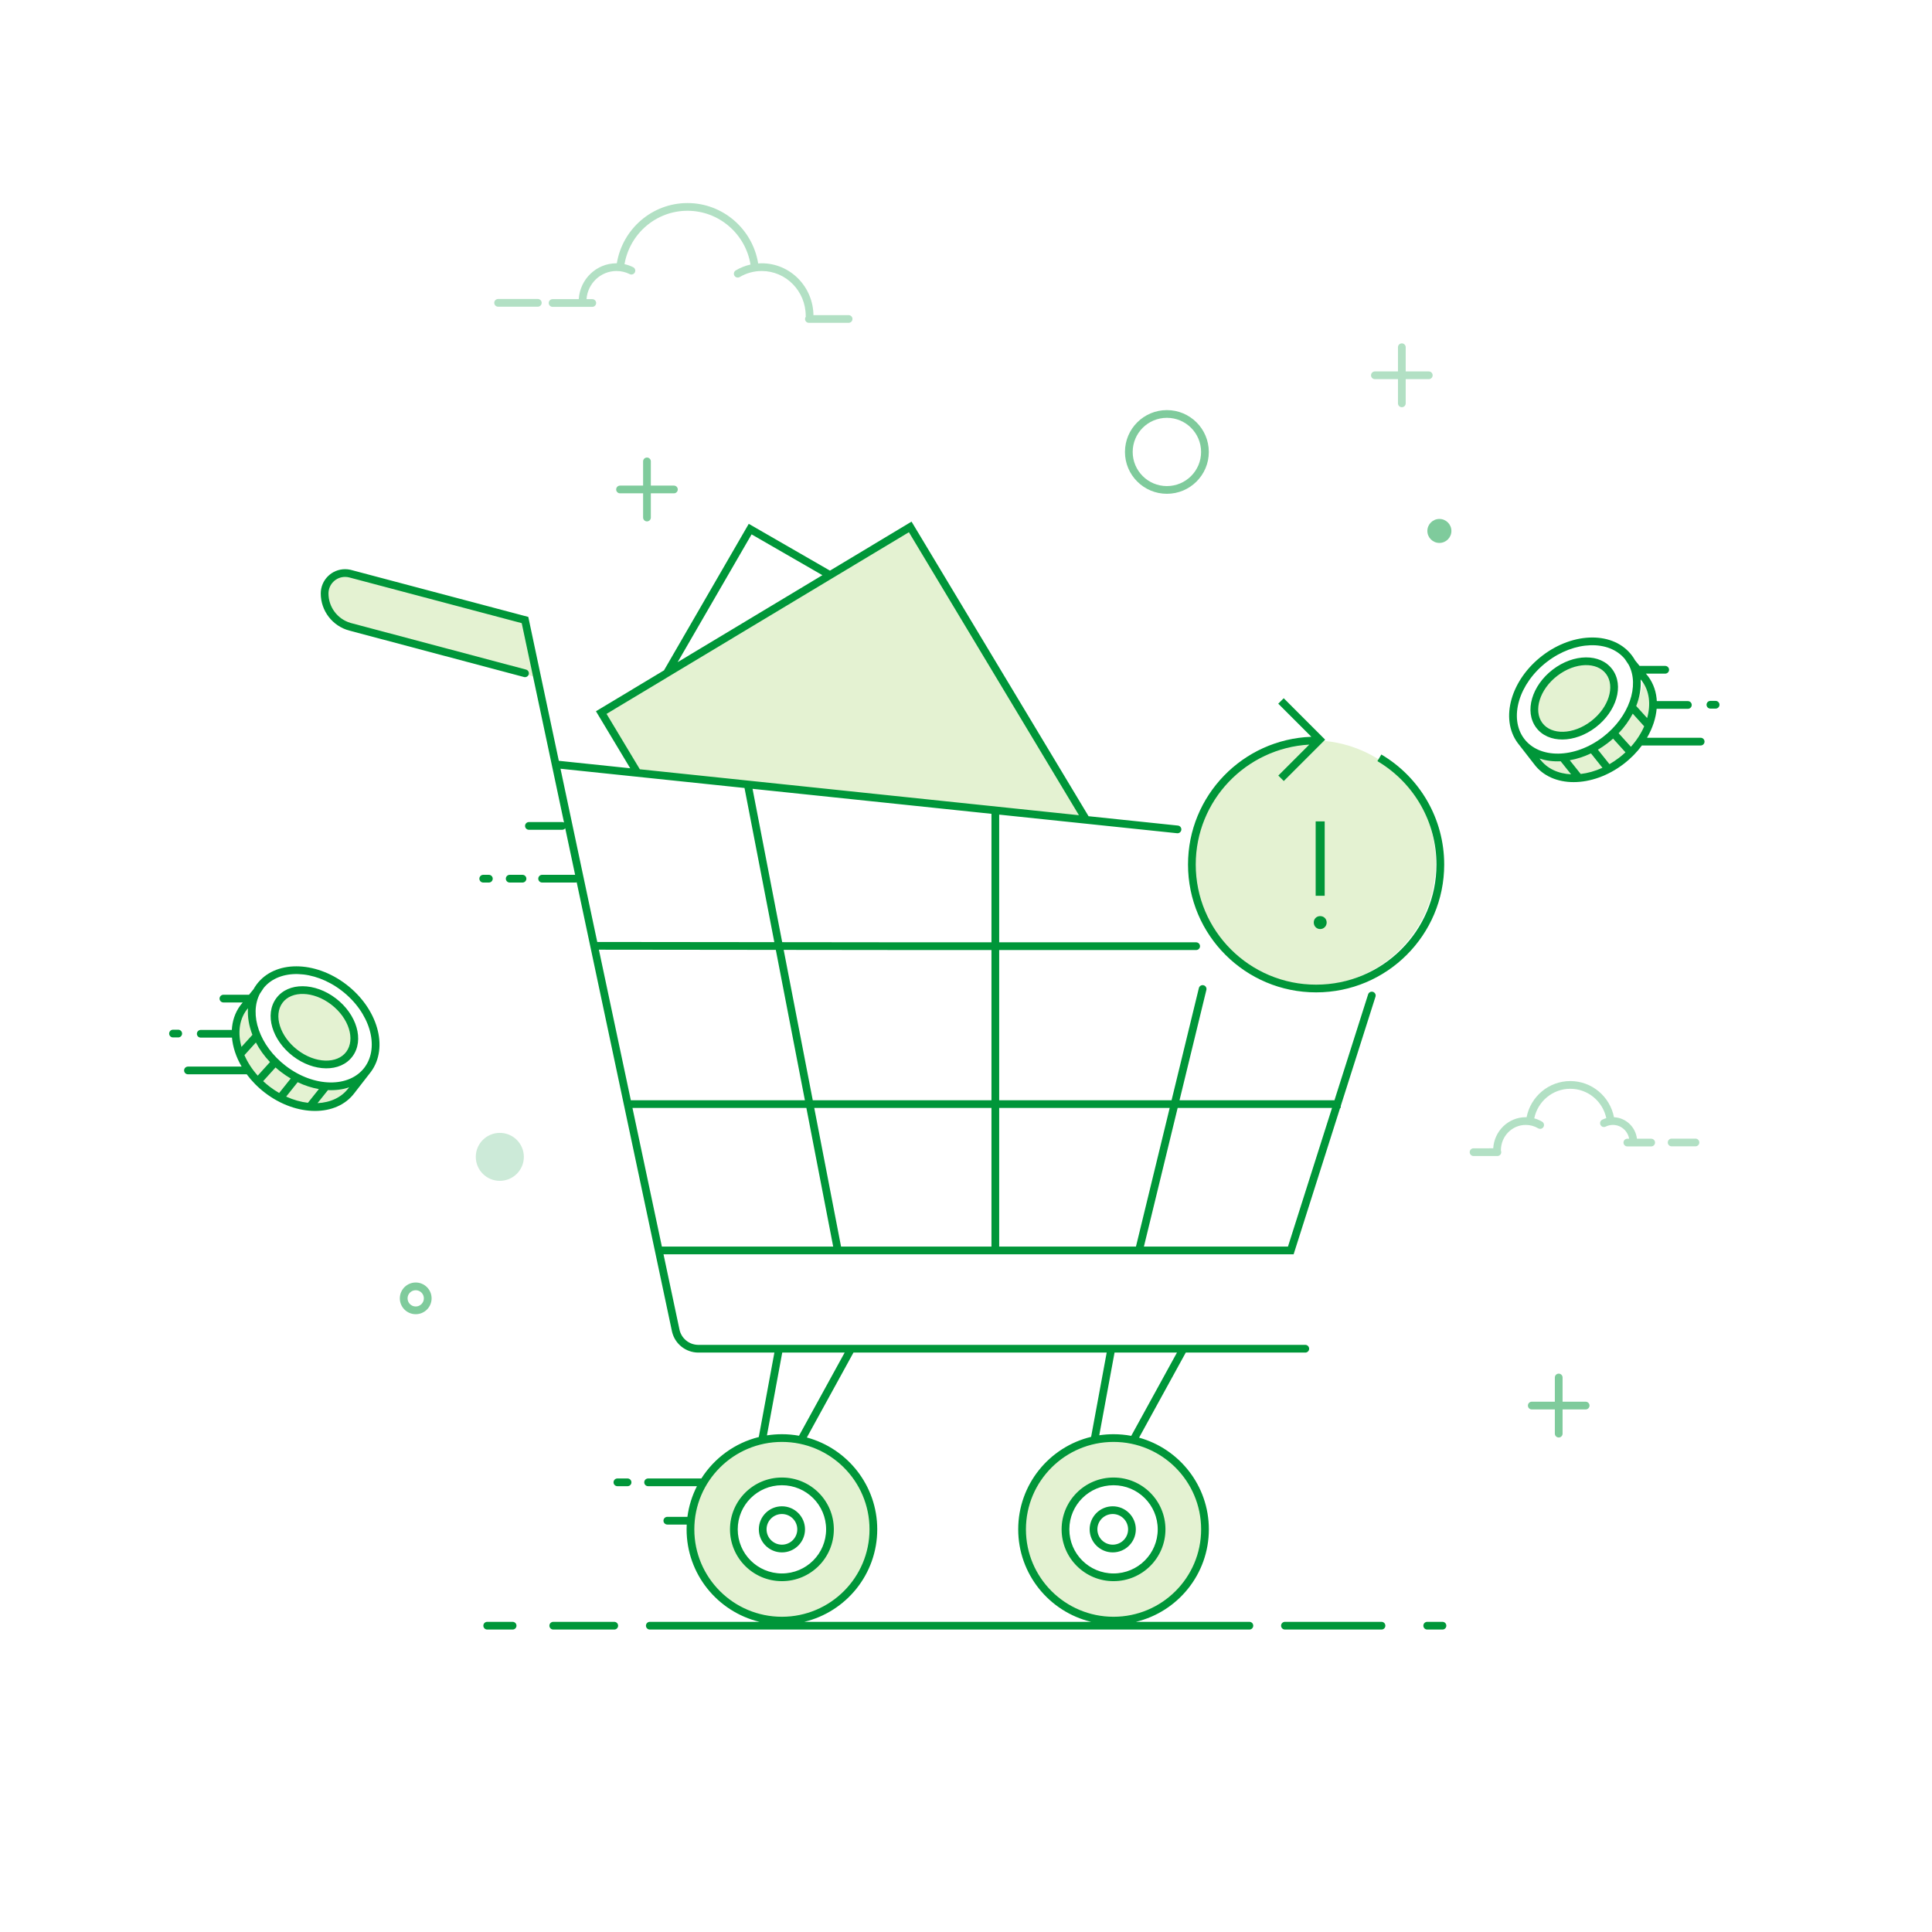 <svg width="500" height="500" viewBox="0 0 500 500" fill="none" xmlns="http://www.w3.org/2000/svg">
<rect width="500" height="500" fill="white"/>
<path fill-rule="evenodd" clip-rule="evenodd" d="M202.361 372.169C215.433 372.169 226.03 382.745 226.03 395.791C226.03 408.838 215.433 419.414 202.361 419.414C189.288 419.414 178.691 408.838 178.691 395.791C178.691 382.745 189.288 372.169 202.361 372.169ZM202.361 383.378C195.491 383.378 189.923 388.936 189.923 395.791C189.923 402.647 195.491 408.204 202.361 408.204C209.23 408.204 214.798 402.647 214.798 395.791C214.798 388.936 209.23 383.378 202.361 383.378ZM139.303 175.443L89.453 161.243C85.879 160.225 83.543 156.799 83.901 153.101C84.188 150.146 86.814 147.983 89.769 148.27C90.083 148.3 90.394 148.358 90.698 148.443L135.884 161.079L139.303 175.443Z" fill="#E4F2D2"/>
<path fill-rule="evenodd" clip-rule="evenodd" d="M164.772 200.164L155.301 184.432L235.26 136.483L281.006 212.464" fill="#E4F2D2"/>
<path d="M107.587 340.114C109.857 340.114 111.696 338.278 111.696 336.013C111.696 333.748 109.857 331.912 107.587 331.912C105.317 331.912 103.478 333.748 103.478 336.013C103.478 338.278 105.317 340.114 107.587 340.114ZM107.587 338.118C106.422 338.118 105.478 337.176 105.478 336.013C105.478 334.85 106.422 333.908 107.587 333.908C108.752 333.908 109.696 334.85 109.696 336.013C109.696 337.176 108.752 338.118 107.587 338.118ZM301.99 127.793C307.982 127.793 312.84 122.944 312.84 116.964C312.84 110.983 307.982 106.135 301.99 106.135C295.997 106.135 291.139 110.983 291.139 116.964C291.139 122.944 295.997 127.793 301.99 127.793ZM301.99 125.797C297.102 125.797 293.139 121.842 293.139 116.964C293.139 112.085 297.102 108.131 301.99 108.131C306.878 108.131 310.84 112.085 310.84 116.964C310.84 121.842 306.878 125.797 301.99 125.797Z" fill="#7FCB9C"/>
<path d="M151.027 405.675C152.841 405.675 154.311 404.208 154.311 402.398C154.311 400.588 152.841 399.121 151.027 399.121C149.213 399.121 147.743 400.588 147.743 402.398C147.743 404.208 149.213 405.675 151.027 405.675Z" fill="white"/>
<path d="M167.436 118.41C167.988 118.41 168.436 118.857 168.436 119.408L168.436 125.672L174.41 125.673C174.922 125.673 175.344 126.059 175.401 126.556L175.408 126.673C175.408 127.225 174.961 127.673 174.41 127.673L168.436 127.672L168.436 133.938C168.436 134.449 168.05 134.871 167.552 134.929L167.436 134.936C166.883 134.936 166.436 134.489 166.436 133.938L166.436 127.672L160.462 127.673C159.95 127.673 159.528 127.287 159.47 126.789L159.464 126.673C159.464 126.121 159.91 125.673 160.462 125.673L166.436 125.672L166.436 119.408C166.436 118.896 166.822 118.475 167.319 118.417L167.436 118.41Z" fill="#7FCB9C"/>
<path d="M362.794 88.863C363.346 88.863 363.794 89.31 363.794 89.861L363.794 96.125L369.768 96.126C370.28 96.126 370.702 96.512 370.759 97.009L370.766 97.126C370.766 97.678 370.319 98.126 369.768 98.126L363.794 98.125L363.794 104.391C363.794 104.903 363.408 105.324 362.911 105.382L362.794 105.389C362.242 105.389 361.794 104.942 361.794 104.391L361.794 98.125L355.82 98.126C355.308 98.126 354.886 97.74 354.828 97.243L354.822 97.126C354.822 96.574 355.269 96.126 355.82 96.126L361.794 96.125L361.794 89.861C361.794 89.35 362.18 88.928 362.677 88.87L362.794 88.863Z" fill="#B2E0C4"/>
<path d="M56.933 434.395V447.503" stroke="white" stroke-width="2" stroke-linecap="round"/>
<path d="M63.774 440.949H50.093" stroke="white" stroke-width="2" stroke-linecap="round"/>
<path fill-rule="evenodd" clip-rule="evenodd" d="M64.5 260C59.286 266.341 59.656 273.812 67.345 280.911C71.556 284.8 76.063 286.011 78.944 286.371C84.107 287.016 88.242 285.421 91.349 281.587C83.435 282.159 76.838 279.948 71.556 274.954C66.273 269.961 64.5 264.475 64.5 260Z" fill="#E4F2D2"/>
<path d="M73.276 276.6C65.51 270.748 62.755 261.308 67.121 255.514C71.487 249.72 81.321 249.767 89.087 255.618C96.852 261.469 99.607 270.91 95.241 276.704C90.875 282.498 81.041 282.451 73.276 276.6Z" fill="white"/>
<path d="M76.359 272.503C71.331 268.714 69.498 262.668 72.263 258.998C75.029 255.327 81.347 255.423 86.375 259.212C91.402 263.001 93.236 269.048 90.471 272.718C87.705 276.388 81.387 276.292 76.359 272.503Z" fill="#E4F2D2"/>
<path d="M89.609 254.775C97.714 260.978 100.652 271.058 96.001 277.379L91.766 282.832C87.108 289.113 76.71 289.034 68.582 282.814C66.718 281.387 65.127 279.755 63.839 278.011L63.779 278.021L63.662 278.028H48.644C48.092 278.028 47.644 277.581 47.644 277.03C47.644 276.479 48.092 276.032 48.644 276.032L62.534 276.032C61.087 273.554 60.225 270.932 60.023 268.401C59.876 268.49 60.702 268.54 60.516 268.54H51.955C51.402 268.54 50.955 268.094 50.955 267.542C50.955 266.991 51.402 266.544 51.955 266.544H60.516C60.688 266.544 59.849 266.587 59.99 266.663C60.092 264.3 60.813 262.068 62.216 260.176L62.82 259.434L57.822 259.434C57.309 259.434 56.886 259.049 56.829 258.552L56.822 258.436C56.822 257.885 57.27 257.438 57.822 257.438H64.5C64.732 257.438 64.426 257.5 64.277 257.649L65.602 256.023C65.834 255.604 66.096 255.198 66.386 254.806C71.083 248.476 81.481 248.555 89.609 254.775ZM84.872 282.117L82.178 285.491C85.493 285.333 88.391 284.028 90.198 281.591L90.351 281.412C88.663 281.973 86.806 282.207 84.872 282.117ZM77.035 280.073L74.06 283.8C75.94 284.657 77.85 285.191 79.689 285.403L82.524 281.853C80.703 281.533 78.849 280.938 77.035 280.073ZM71.311 276.253L68.104 279.8C68.636 280.296 69.2 280.773 69.796 281.229C70.594 281.841 71.415 282.386 72.247 282.866L75.24 279.119C74.393 278.622 73.562 278.064 72.753 277.445C72.252 277.061 71.772 276.664 71.311 276.253ZM68.262 255.652L67.273 257.138C64.418 262.528 67.133 270.63 73.966 275.86C81.293 281.467 90.426 281.536 94.369 276.222C98.32 270.895 95.73 261.973 88.396 256.36C81.231 250.877 72.34 250.689 68.262 255.652ZM66.225 269.794L63.261 273.071C64.058 274.905 65.215 276.711 66.702 278.371L69.874 274.861C68.378 273.287 67.152 271.57 66.225 269.794ZM86.928 258.388C92.322 262.516 94.337 269.198 91.23 273.388C88.112 277.588 81.208 277.463 75.806 273.329C70.413 269.201 68.398 262.519 71.505 258.33C74.623 254.129 81.528 254.255 86.928 258.388ZM73.112 259.522C70.747 262.709 72.407 268.214 77.02 271.744C81.624 275.268 87.267 275.371 89.623 272.196C91.988 269.008 90.328 263.503 85.715 259.973C81.111 256.449 75.468 256.346 73.112 259.522ZM64.181 260.928L63.794 261.404C61.88 263.985 61.516 267.431 62.498 270.935L65.323 267.814C64.423 265.506 64.024 263.153 64.181 260.928ZM46.124 266.49C46.676 266.49 47.124 266.937 47.124 267.488C47.124 268.039 46.676 268.486 46.124 268.486H44.776C44.224 268.486 43.776 268.039 43.776 267.488C43.776 266.937 44.224 266.49 44.776 266.49H46.124Z" fill="#009639"/>
<path d="M403.394 355.498C403.947 355.498 404.394 355.945 404.394 356.496L404.394 362.76L410.368 362.761C410.88 362.761 411.302 363.147 411.36 363.644L411.366 363.761C411.366 364.313 410.92 364.761 410.368 364.761L404.394 364.76L404.394 371.025C404.394 371.537 404.008 371.959 403.511 372.017L403.394 372.023C402.842 372.023 402.394 371.577 402.394 371.025L402.394 364.76L396.42 364.761C395.908 364.761 395.486 364.375 395.429 363.877L395.422 363.761C395.422 363.208 395.869 362.761 396.42 362.761L402.394 362.76L402.394 356.496C402.394 355.984 402.78 355.562 403.278 355.505L403.394 355.498Z" fill="#7FCB9C"/>
<path d="M177.921 52.551C187.074 52.551 194.758 59.261 196.214 68.172C196.519 68.15 196.827 68.139 197.137 68.139C204.534 68.139 210.521 74.24 210.521 81.756L210.519 81.555L219.618 81.555C220.131 81.555 220.553 81.941 220.611 82.437L220.618 82.553C220.618 83.105 220.17 83.551 219.618 83.551H209.345C208.793 83.551 208.345 83.105 208.345 82.553C208.345 82.33 208.419 82.124 208.542 81.958C208.529 81.894 208.521 81.826 208.521 81.756C208.521 75.333 203.42 70.135 197.137 70.135C195.106 70.135 193.155 70.678 191.437 71.694C190.962 71.975 190.348 71.819 190.067 71.344C189.785 70.87 189.942 70.258 190.417 69.977C191.606 69.274 192.89 68.763 194.233 68.46C192.921 60.519 186.071 54.547 177.921 54.547C169.797 54.547 162.976 60.478 161.624 68.365C162.398 68.534 163.145 68.798 163.854 69.151C164.348 69.397 164.548 69.996 164.302 70.489C164.055 70.983 163.455 71.183 162.961 70.937C161.906 70.412 160.745 70.135 159.543 70.135C155.457 70.135 152.102 73.339 151.787 77.417L153.283 77.418C153.835 77.418 154.283 77.865 154.283 78.416C154.283 78.967 153.835 79.414 153.283 79.414H143.01C142.458 79.414 142.01 78.967 142.01 78.416C142.01 77.865 142.458 77.418 143.01 77.418L149.782 77.417C150.102 72.242 154.346 68.139 159.543 68.139C159.574 68.139 159.604 68.139 159.634 68.139C161.1 59.254 168.77 52.551 177.921 52.551ZM139.184 77.377C139.736 77.377 140.184 77.824 140.184 78.375C140.184 78.926 139.736 79.373 139.184 79.373H128.912C128.359 79.373 127.912 78.926 127.912 78.375C127.912 77.824 128.359 77.377 128.912 77.377H139.184ZM406.39 279.778C411.966 279.778 416.656 283.78 417.698 289.138C420.776 289.274 423.274 291.655 423.64 294.698L427.322 294.698C427.875 294.698 428.322 295.145 428.322 295.696C428.322 296.247 427.875 296.694 427.322 296.694H421.159C420.607 296.694 420.159 296.247 420.159 295.696C420.159 295.145 420.607 294.698 421.159 294.698L421.619 294.698C421.26 292.665 419.513 291.127 417.419 291.127C416.76 291.127 416.124 291.278 415.547 291.566C415.052 291.812 414.452 291.612 414.205 291.119C413.959 290.625 414.159 290.026 414.654 289.78C414.991 289.612 415.342 289.475 415.703 289.372C414.786 285.011 410.943 281.774 406.39 281.774C401.823 281.774 397.963 285.034 397.064 289.428C397.777 289.622 398.459 289.912 399.098 290.289C399.573 290.571 399.73 291.183 399.448 291.657C399.166 292.131 398.553 292.288 398.078 292.007C397.108 291.433 396.008 291.127 394.862 291.127C391.315 291.127 388.431 294.065 388.431 297.7L388.429 297.759C388.488 297.887 388.521 298.029 388.521 298.179C388.521 298.73 388.074 299.177 387.521 299.177H381.358C380.806 299.177 380.358 298.73 380.358 298.179C380.358 297.628 380.806 297.181 381.358 297.181L386.446 297.18C386.711 292.694 390.373 289.131 394.862 289.131L395.083 289.136C396.127 283.774 400.82 279.778 406.39 279.778ZM438.782 294.674C439.334 294.674 439.782 295.12 439.782 295.672C439.782 296.223 439.334 296.67 438.782 296.67H432.618C432.066 296.67 431.618 296.223 431.618 295.672C431.618 295.12 432.066 294.674 432.618 294.674H438.782Z" fill="#B2E0C4"/>
<path d="M372.512 140.509C374.229 140.509 375.621 139.119 375.621 137.406C375.621 135.692 374.229 134.303 372.512 134.303C370.795 134.303 369.403 135.692 369.403 137.406C369.403 139.119 370.795 140.509 372.512 140.509Z" fill="#7FCB9C"/>
<path d="M129.353 305.601C132.788 305.601 135.572 302.823 135.572 299.395C135.572 295.968 132.788 293.189 129.353 293.189C125.918 293.189 123.134 295.968 123.134 299.395C123.134 302.823 125.918 305.601 129.353 305.601Z" fill="#CCEAD8"/>
<path fill-rule="evenodd" clip-rule="evenodd" d="M288.181 372.17C301.254 372.17 311.851 382.746 311.851 395.792C311.851 408.839 301.254 419.415 288.181 419.415C275.109 419.415 264.512 408.839 264.512 395.792C264.512 382.746 275.109 372.17 288.181 372.17ZM288.181 383.379C281.312 383.379 275.744 388.937 275.744 395.792C275.744 402.648 281.312 408.205 288.181 408.205C295.051 408.205 300.619 402.648 300.619 395.792C300.619 388.937 295.051 383.379 288.181 383.379Z" fill="#E4F2D2"/>
<path d="M339.792 255.073C357.35 255.073 371.584 240.868 371.584 223.344C371.584 205.821 357.35 191.615 339.792 191.615C322.234 191.615 308 205.821 308 223.344C308 240.868 322.234 255.073 339.792 255.073Z" fill="#E4F2D2"/>
<path fill-rule="evenodd" clip-rule="evenodd" d="M425.144 175.652C430.357 181.993 429.12 188.713 421.431 195.812C417.22 199.7 412.713 200.911 409.832 201.271C404.669 201.916 400.534 200.321 397.427 196.488C405.341 197.059 411.938 194.848 417.22 189.855C422.502 184.862 425.144 180.127 425.144 175.652Z" fill="#E4F2D2"/>
<path d="M415.5 191.5C423.265 185.649 426.021 176.208 421.655 170.414C417.289 164.62 407.454 164.667 399.689 170.518C391.924 176.37 389.169 185.81 393.535 191.604C397.901 197.398 407.735 197.352 415.5 191.5Z" fill="white"/>
<path d="M412.417 187.403C417.444 183.615 419.278 177.568 416.513 173.898C413.747 170.228 407.429 170.324 402.401 174.113C397.373 177.901 395.54 183.948 398.305 187.618C401.071 191.288 407.389 191.192 412.417 187.403Z" fill="#E4F2D2"/>
<path d="M399.167 169.675C391.062 175.878 388.124 185.958 392.775 192.279L397.01 197.732C401.668 204.014 412.066 203.935 420.193 197.715C422.058 196.288 423.649 194.655 424.937 192.911L424.997 192.922L425.114 192.928H440.131C440.684 192.928 441.131 192.481 441.131 191.93C441.131 191.379 440.684 190.932 440.131 190.932L426.242 190.932C427.689 188.455 428.55 185.832 428.752 183.302C428.5 183.302 428.074 183.441 428.26 183.441H436.821C437.374 183.441 437.821 182.994 437.821 182.443C437.821 181.892 437.374 181.445 436.821 181.445H428.26C428.088 181.445 428.672 181.445 428.786 181.564C428.684 179.2 427.963 176.968 426.56 175.076L425.956 174.334L430.954 174.334C431.467 174.334 431.889 173.949 431.947 173.453L431.954 173.336C431.954 172.785 431.506 172.338 430.954 172.338H424.114C423.882 172.338 424.5 172.5 424.499 172.549L423.174 170.923C422.942 170.504 422.68 170.098 422.39 169.706C417.693 163.376 407.294 163.455 399.167 169.675ZM403.904 197.017L406.598 200.392C403.283 200.233 400.385 198.928 398.577 196.492L398.425 196.312C400.113 196.874 401.97 197.107 403.904 197.017ZM411.741 194.974L414.716 198.7C412.835 199.557 410.926 200.091 409.086 200.303L406.252 196.754C408.073 196.433 409.927 195.839 411.741 194.974ZM417.465 191.153L420.672 194.7C420.14 195.196 419.576 195.674 418.98 196.13C418.181 196.741 417.361 197.286 416.529 197.766L413.536 194.02C414.382 193.522 415.214 192.964 416.023 192.345C416.523 191.962 417.004 191.564 417.465 191.153ZM420.514 170.553L421.503 172.038C424.358 177.429 421.643 185.53 414.81 190.76C407.483 196.367 398.35 196.437 394.407 191.122C390.455 185.796 393.046 176.874 400.38 171.26C407.544 165.777 416.436 165.589 420.514 170.553ZM422.551 184.694L425.515 187.971C424.717 189.806 423.561 191.611 422.074 193.271L418.902 189.762C420.398 188.188 421.624 186.471 422.551 184.694ZM401.847 173.289C396.454 177.416 394.439 184.099 397.546 188.288C400.663 192.489 407.568 192.363 412.969 188.23C418.363 184.102 420.378 177.419 417.27 173.23C414.153 169.029 407.248 169.155 401.847 173.289ZM415.664 174.422C418.029 177.609 416.369 183.115 411.756 186.645C407.151 190.169 401.509 190.271 399.153 187.096C396.788 183.909 398.448 178.404 403.061 174.874C407.665 171.349 413.308 171.247 415.664 174.422ZM424.595 175.829L424.982 176.304C426.896 178.885 427.259 182.331 426.278 185.836L423.453 182.714C424.353 180.406 424.752 178.053 424.595 175.829ZM442.652 181.39C442.1 181.39 441.652 181.837 441.652 182.388C441.652 182.94 442.1 183.386 442.652 183.386H444C444.552 183.386 445 182.94 445 182.388C445 181.837 444.552 181.39 444 181.39H442.652Z" fill="#009639"/>
<path d="M235.906 134.994L281.717 211.236L304.839 213.655C305.389 213.713 305.787 214.204 305.73 214.752C305.672 215.3 305.18 215.698 304.631 215.64L258.589 210.824L258.589 243.872L309.564 243.873C310.116 243.873 310.564 244.32 310.564 244.871C310.564 245.383 310.178 245.805 309.681 245.862L309.564 245.869L258.589 245.868V284.744H303.201L310.266 255.715C310.387 255.218 310.862 254.899 311.359 254.96L311.474 254.981C311.972 255.102 312.292 255.576 312.23 256.072L312.209 256.187L305.259 284.744H345.359L354.067 257.342C354.234 256.816 354.796 256.525 355.323 256.692C355.849 256.859 356.141 257.42 355.974 257.945L346.99 286.213L346.991 286.74L346.822 286.74L334.789 324.611L171.717 324.61L175.85 344.094C176.323 346.326 178.249 347.943 180.514 348.045L180.742 348.05H337.804C338.357 348.05 338.804 348.497 338.804 349.048C338.804 349.56 338.418 349.982 337.921 350.04L337.804 350.046L306.877 350.046L294.789 372.065C305.205 374.948 312.851 384.479 312.851 395.793C312.851 407.398 304.805 417.129 293.976 419.73L323.339 419.73C323.892 419.73 324.339 420.176 324.339 420.728C324.339 421.239 323.953 421.661 323.456 421.719L323.339 421.726H168.171C167.619 421.726 167.171 421.279 167.171 420.728C167.171 420.216 167.557 419.794 168.054 419.736L168.171 419.73L196.566 419.73C185.737 417.129 177.691 407.398 177.691 395.793C177.691 395.377 177.701 394.965 177.721 394.554L172.703 394.555C172.151 394.555 171.703 394.108 171.703 393.557C171.703 393.045 172.089 392.623 172.587 392.565L172.703 392.559L177.902 392.558C178.273 389.735 179.124 387.062 180.369 384.624H167.728C167.176 384.624 166.728 384.177 166.728 383.626C166.728 383.114 167.114 382.692 167.611 382.635L167.728 382.628L181.509 382.629C184.853 377.364 190.144 373.453 196.371 371.903L200.41 350.046L180.742 350.046C177.519 350.046 174.725 347.853 173.95 344.754L173.893 344.507L149.249 228.339C149.177 228.365 149.101 228.383 149.022 228.392L148.905 228.399H140.303C139.751 228.399 139.303 227.952 139.303 227.401C139.303 226.889 139.689 226.468 140.187 226.41L140.303 226.403L148.838 226.403L146.282 214.352C146.121 214.562 145.879 214.706 145.603 214.738L145.486 214.745H136.884C136.332 214.745 135.884 214.298 135.884 213.747C135.884 213.235 136.27 212.813 136.768 212.756L136.884 212.749H145.486C145.661 212.749 145.825 212.794 145.968 212.872L135.021 161.271L90.411 149.446C90.052 149.35 89.681 149.302 89.308 149.302C86.935 149.302 85.012 151.222 85.012 153.59C85.012 157.103 87.321 160.188 90.671 161.197L90.924 161.268L136.129 173.284C136.663 173.426 136.98 173.973 136.838 174.505C136.706 175 136.224 175.308 135.729 175.236L135.614 175.213L90.41 163.197C86.047 162.038 83.012 158.095 83.012 153.59C83.012 150.12 85.831 147.306 89.308 147.306C89.745 147.306 90.18 147.351 90.607 147.441L90.925 147.517L136.723 159.657L144.622 196.895L163.1 198.827L154.232 184.069L171.84 173.489L193.777 135.569L214.796 147.679L235.906 134.994ZM357.529 419.73C358.081 419.73 358.529 420.176 358.529 420.728C358.529 421.239 358.143 421.661 357.646 421.719L357.529 421.726H332.544C331.992 421.726 331.544 421.279 331.544 420.728C331.544 420.216 331.93 419.794 332.428 419.736L332.544 419.73H357.529ZM158.966 419.73C159.518 419.73 159.966 420.176 159.966 420.728C159.966 421.239 159.58 421.661 159.083 421.719L158.966 421.726H143.186C142.634 421.726 142.186 421.279 142.186 420.728C142.186 420.216 142.572 419.794 143.07 419.736L143.186 419.73H158.966ZM132.666 419.73C133.219 419.73 133.666 420.176 133.666 420.728C133.666 421.239 133.28 421.661 132.783 421.719L132.666 421.726H126.091C125.539 421.726 125.091 421.279 125.091 420.728C125.091 420.216 125.477 419.794 125.975 419.736L126.091 419.73H132.666ZM373.309 419.73C373.861 419.73 374.309 420.176 374.309 420.728C374.309 421.239 373.923 421.661 373.426 421.719L373.309 421.726H369.364C368.812 421.726 368.364 421.279 368.364 420.728C368.364 420.216 368.75 419.794 369.247 419.736L369.364 419.73H373.309ZM286.41 350.046H220.877L208.813 372.023C219.308 374.853 227.03 384.423 227.03 395.793C227.03 407.398 218.984 417.129 208.155 419.73H282.387C271.558 417.129 263.512 407.398 263.512 395.793C263.512 384.19 271.554 374.462 282.379 371.857L286.41 350.046ZM202.361 373.168C189.84 373.168 179.691 383.298 179.691 395.793C179.691 408.288 189.84 418.417 202.361 418.417C214.881 418.417 225.03 408.288 225.03 395.793C225.03 383.298 214.881 373.168 202.361 373.168ZM288.181 373.168C275.661 373.168 265.512 383.298 265.512 395.793C265.512 408.288 275.661 418.417 288.181 418.417C300.702 418.417 310.851 408.288 310.851 395.793C310.851 383.298 300.702 373.168 288.181 373.168ZM202.361 382.382C209.782 382.382 215.798 388.386 215.798 395.793C215.798 403.199 209.782 409.204 202.361 409.204C194.939 409.204 188.923 403.199 188.923 395.793C188.923 388.386 194.939 382.382 202.361 382.382ZM288.181 382.382C295.603 382.382 301.619 388.386 301.619 395.793C301.619 403.199 295.603 409.204 288.181 409.204C280.76 409.204 274.744 403.199 274.744 395.793C274.744 388.386 280.76 382.382 288.181 382.382ZM288.181 384.378C281.865 384.378 276.744 389.488 276.744 395.793C276.744 402.097 281.865 407.208 288.181 407.208C294.498 407.208 299.619 402.097 299.619 395.793C299.619 389.488 294.498 384.378 288.181 384.378ZM202.361 384.378C196.044 384.378 190.923 389.488 190.923 395.793C190.923 402.097 196.044 407.208 202.361 407.208C208.677 407.208 213.798 402.097 213.798 395.793C213.798 389.488 208.677 384.378 202.361 384.378ZM202.361 389.829C205.661 389.829 208.336 392.499 208.336 395.793C208.336 399.086 205.661 401.756 202.361 401.756C199.061 401.756 196.385 399.086 196.385 395.793C196.385 392.499 199.061 389.829 202.361 389.829ZM287.975 389.829C291.275 389.829 293.95 392.499 293.95 395.793C293.95 399.086 291.275 401.756 287.975 401.756C284.675 401.756 282 399.086 282 395.793C282 392.499 284.675 389.829 287.975 389.829ZM202.361 391.826C200.165 391.826 198.385 393.602 198.385 395.793C198.385 397.984 200.165 399.76 202.361 399.76C204.556 399.76 206.336 397.984 206.336 395.793C206.336 393.602 204.556 391.826 202.361 391.826ZM287.975 391.826C285.78 391.826 284 393.602 284 395.793C284 397.984 285.78 399.76 287.975 399.76C290.171 399.76 291.95 397.984 291.95 395.793C291.95 393.602 290.171 391.826 287.975 391.826ZM162.413 382.628C162.965 382.628 163.413 383.075 163.413 383.626C163.413 384.138 163.026 384.56 162.529 384.617L162.413 384.624H159.783C159.23 384.624 158.783 384.177 158.783 383.626C158.783 383.114 159.169 382.692 159.666 382.635L159.783 382.628H162.413ZM304.597 350.046H288.444L284.488 371.446C285.693 371.266 286.926 371.172 288.181 371.172C289.748 371.172 291.281 371.318 292.766 371.597L304.597 350.046ZM218.597 350.046H202.444L198.483 371.475C199.746 371.276 201.041 371.172 202.361 371.172C203.87 371.172 205.348 371.308 206.783 371.567L218.597 350.046ZM344.724 286.74H304.773L296.043 322.614L333.325 322.615L344.724 286.74ZM208.691 286.74H163.683L171.293 322.614L215.627 322.614L208.691 286.74ZM302.715 286.74H258.589L258.589 322.614H293.984L302.715 286.74ZM256.589 286.74H210.728L217.664 322.614H256.589L256.589 286.74ZM154.993 245.778L163.259 284.744H208.305L200.78 245.828L154.993 245.778ZM202.817 245.83L210.342 284.744H256.589V245.868L236.767 245.869C236.76 245.869 236.752 245.868 236.745 245.868L202.817 245.83ZM332.221 180.701L342.946 191.426L332.242 202.13L330.828 200.716L338.84 192.702C322.459 193.617 309.458 207.163 309.458 223.74C309.458 240.909 323.404 254.828 340.607 254.828C357.811 254.828 371.757 240.909 371.757 223.74C371.757 212.793 366.041 202.836 356.877 197.225L356.471 196.98L357.491 195.264C367.493 201.182 373.757 211.92 373.757 223.74C373.757 242.012 358.915 256.824 340.607 256.824C322.299 256.824 307.458 242.012 307.458 223.74C307.458 205.88 321.639 191.325 339.377 190.679L330.809 182.113L332.221 180.701ZM194.757 204.147L202.431 243.833L239.181 243.873L256.589 243.872L256.589 210.615L194.757 204.147ZM145.058 198.948L154.569 243.781L200.394 243.83L192.678 203.929L145.058 198.948ZM341.66 237.085C342.603 237.085 343.341 237.801 343.341 238.742C343.341 239.683 342.603 240.44 341.66 240.44C340.717 240.44 340 239.683 340 238.742C340 237.801 340.717 237.085 341.66 237.085ZM342.829 212.575V231.827H340.492V212.575H342.829ZM135.224 226.403C135.776 226.403 136.224 226.85 136.224 227.401C136.224 227.913 135.838 228.335 135.34 228.392L135.224 228.399H131.909C131.357 228.399 130.909 227.952 130.909 227.401C130.909 226.889 131.296 226.468 131.793 226.41L131.909 226.403H135.224ZM126.517 226.403C127.07 226.403 127.517 226.85 127.517 227.401C127.517 227.913 127.131 228.335 126.634 228.392L126.517 228.399H125.062C124.51 228.399 124.062 227.952 124.062 227.401C124.062 226.889 124.448 226.468 124.946 226.41L125.062 226.403H126.517ZM235.22 137.735L156.975 184.75L165.59 199.088L279.228 210.976L235.22 137.735ZM194.509 138.295L175.379 171.362L212.837 148.856L194.509 138.295Z" fill="#009639"/>
</svg>
